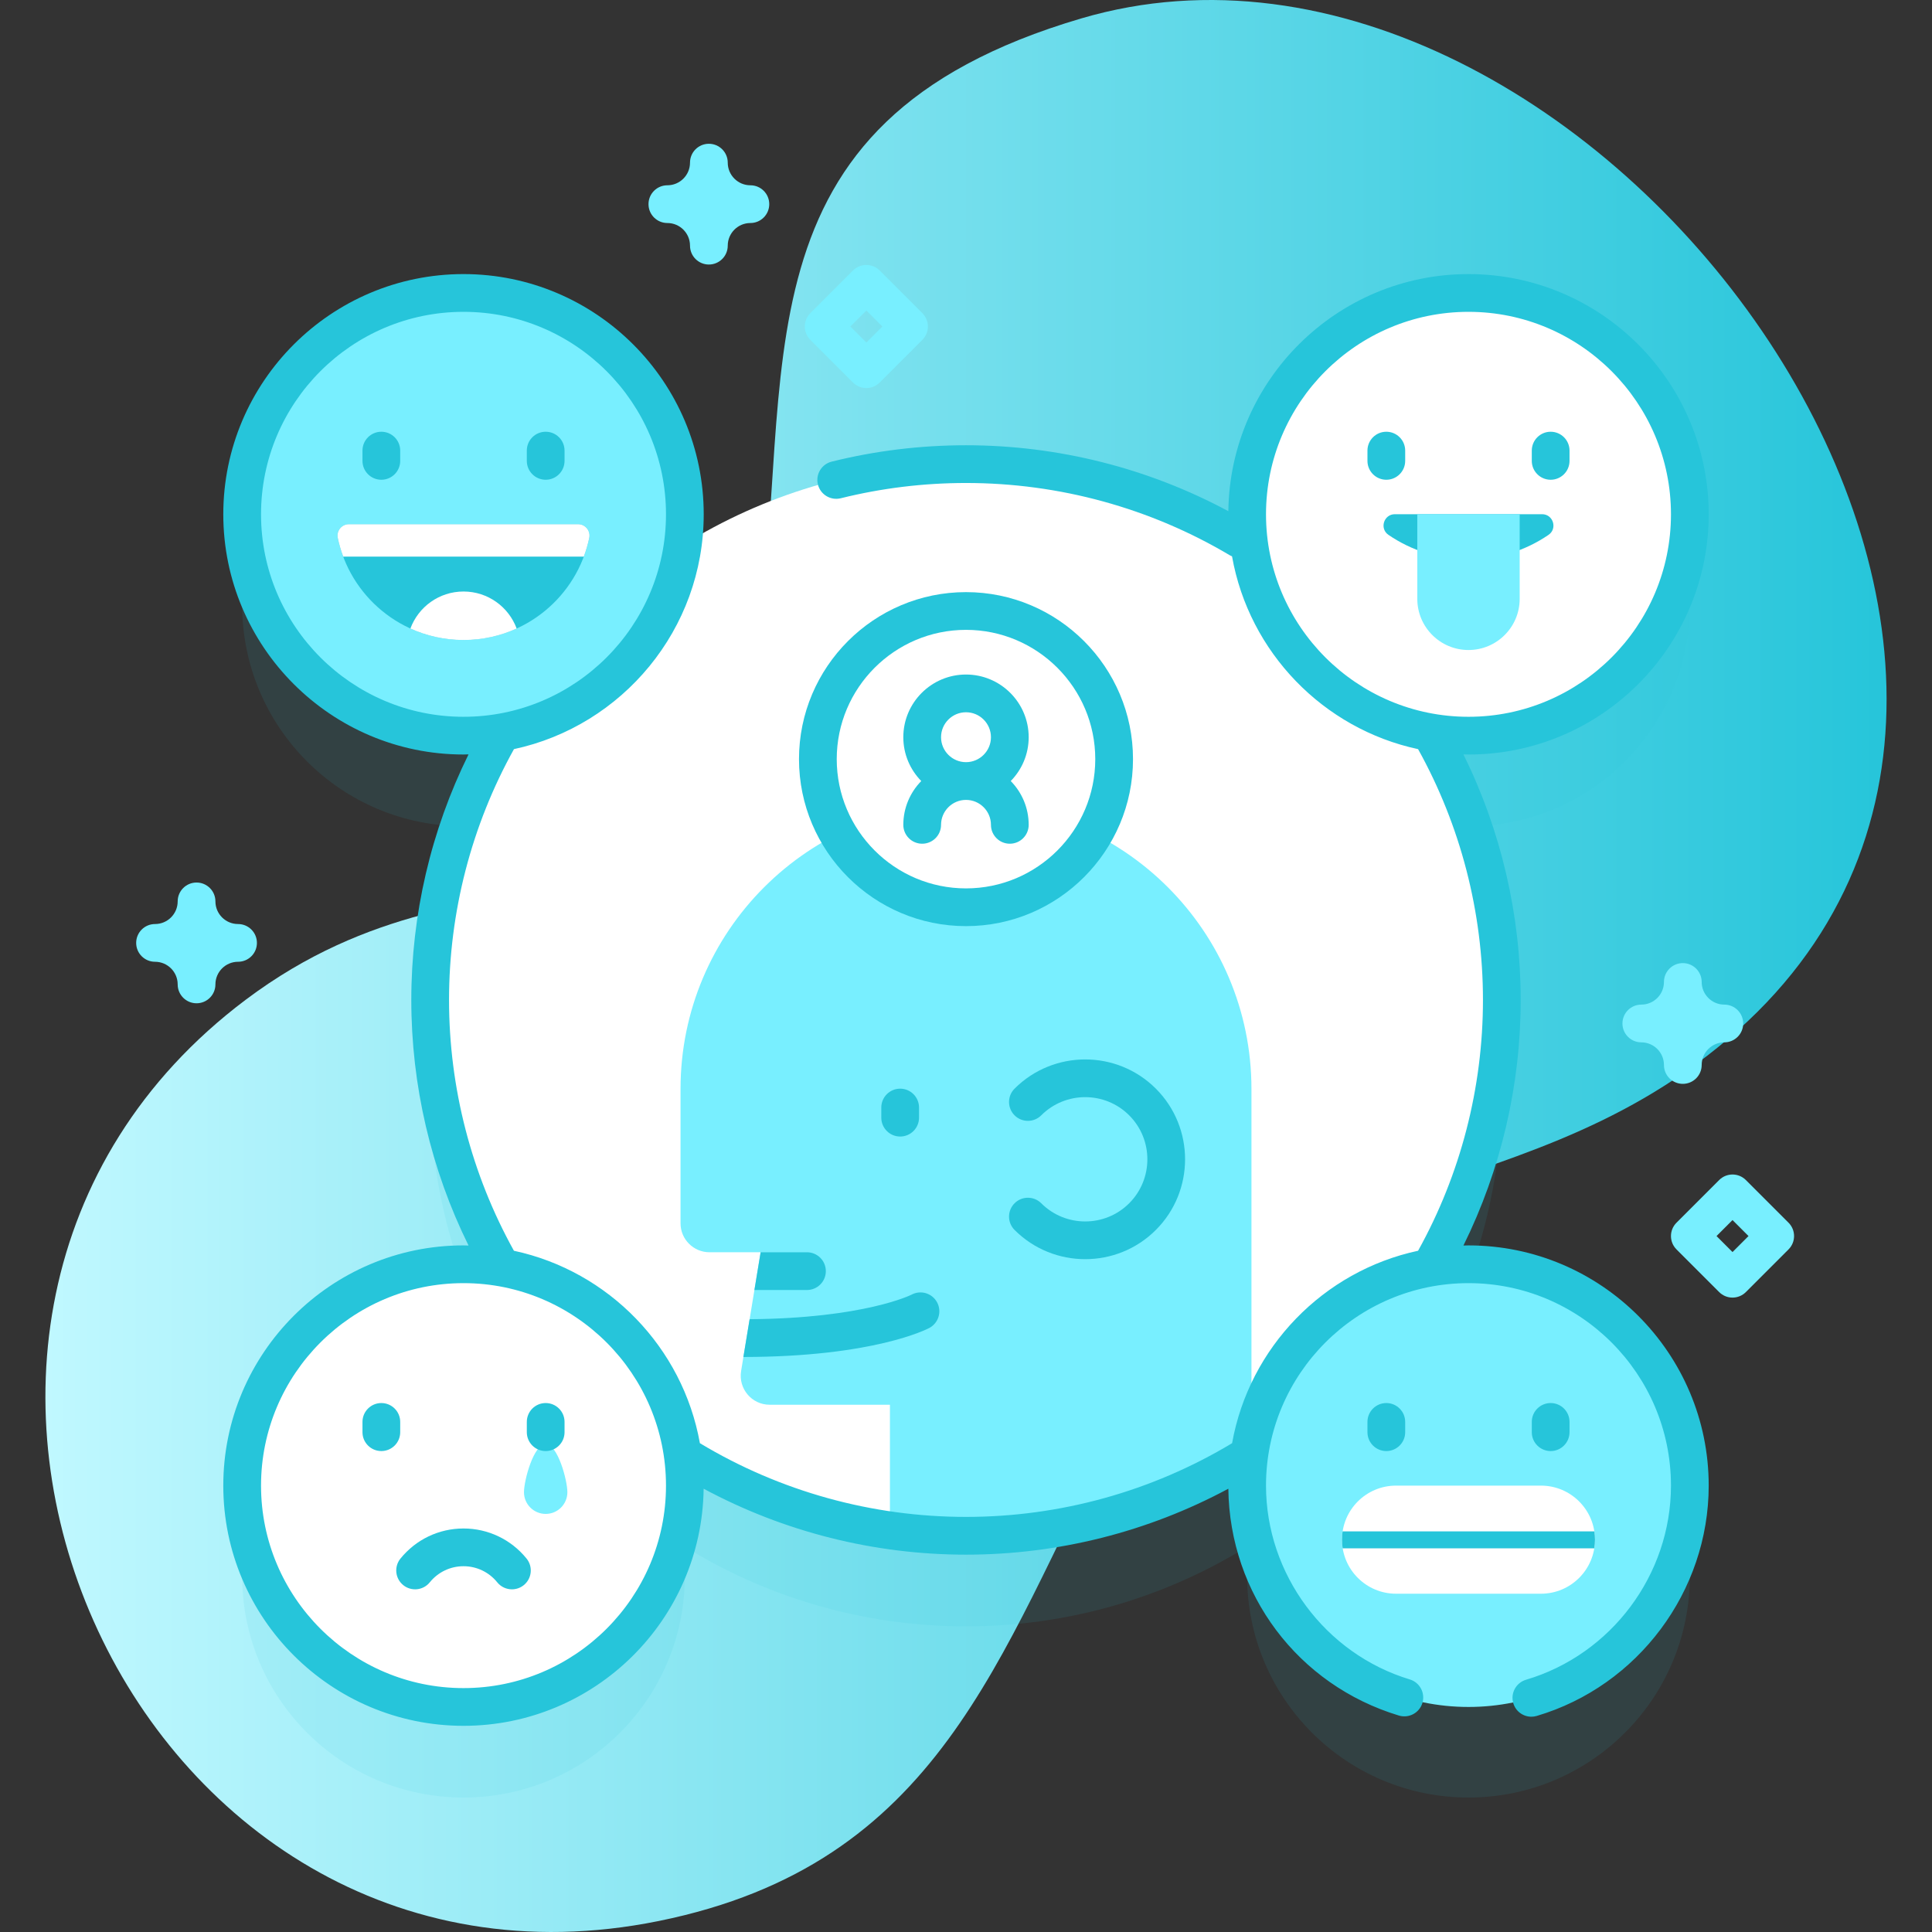 <svg xmlns="http://www.w3.org/2000/svg" xmlns:xlink="http://www.w3.org/1999/xlink" xmlns:svgjs="http://svgjs.com/svgjs" width="512" height="512" x="0" y="0" viewBox="0 0 512 512" style="enable-background:new 0 0 512 512" xml:space="preserve" class=""><rect x="0" y="0" width="512" height="512" fill="#333333" stroke="none"/><g><linearGradient xmlns="http://www.w3.org/2000/svg" id="SVGID_1_" gradientTransform="matrix(1 0 0 -1 0 514)" gradientUnits="userSpaceOnUse" x1="12.034" x2="499.966" y1="258" y2="258"><stop stop-opacity="1" stop-color="#c0f8ff" offset="0"></stop><stop stop-opacity="1" stop-color="#26c5da" offset="1"></stop></linearGradient><g xmlns="http://www.w3.org/2000/svg"><path d="m286.593 4.867c-94.351 27.746-75.427 93.585-85.98 166.539-13.171 91.052-70.095 44.365-135.496 93.538-113.054 85.001-30.931 272.636 109.468 244.14 74.552-15.131 89.786-70.095 120.193-128.824 39.333-75.973 104.558-55.26 163.066-104.857 118.655-100.582-37.403-309.897-171.251-270.536z" fill="url(#SVGID_1_)" data-original="url(#SVGID_1_)" style=""></path><g opacity=".1"><path d="m389.165 359.044c-3.456 0-6.835.316-10.127.889 12.059-20.872 18.962-45.096 18.962-70.933 0-25.838-6.903-50.062-18.962-70.933 3.291.573 6.671.889 10.127.889 32.397 0 58.659-26.263 58.659-58.659 0-32.397-26.263-58.659-58.659-58.659-32.397 0-58.659 26.263-58.659 58.659 0 2.773.206 5.497.579 8.167-21.784-13.598-47.514-21.464-75.085-21.464s-53.301 7.866-75.084 21.464c.372-2.671.579-5.394.579-8.167 0-32.397-26.263-58.659-58.659-58.659-32.397 0-58.659 26.263-58.659 58.659 0 32.397 26.263 58.659 58.659 58.659 3.455 0 6.835-.316 10.127-.889-12.06 20.871-18.963 45.095-18.963 70.933 0 25.837 6.903 50.061 18.962 70.933-3.292-.573-6.671-.889-10.127-.889-32.397 0-58.659 26.263-58.659 58.659 0 32.397 26.263 58.659 58.659 58.659 32.397 0 58.659-26.263 58.659-58.659 0-2.773-.206-5.497-.579-8.167 21.784 13.598 47.514 21.464 75.085 21.464s53.301-7.866 75.084-21.464c-.372 2.671-.579 5.394-.579 8.167 0 32.397 26.263 58.659 58.659 58.659 32.397 0 58.659-26.263 58.659-58.659.001-32.396-26.262-58.659-58.658-58.659z" fill="#26c5da" data-original="#2626bc" style="" class=""></path></g><g><circle cx="256" cy="265" fill="#ffffff" r="142" data-original="#ffffff" style="" class=""></circle></g><g><path d="m331.65 288.6v96.59c-21.9 13.81-47.84 21.81-75.65 21.81-6.84 0-13.57-.48-20.16-1.42v-33.31h-31.88c-4.73 0-8.32-4.25-7.56-8.93l.61-3.73 1.65-10.01 1.27-7.74 1.64-10h-13.55c-4.23 0-7.67-3.44-7.67-7.66v-35.6c0-41.77 33.88-75.63 75.65-75.63s75.65 33.86 75.65 75.63z" fill="#78efff" data-original="#6583fe" style="" class=""></path></g><g><path d="m218.855 336.865c0 2.76-2.24 5-5 5h-13.93l1.65-10h12.28c2.76 0 5 2.24 5 5z" fill="#26c5da" data-original="#2626bc" style="" class=""></path></g><g><path d="m246.295 351.915c-.59.31-14.74 7.67-49.29 7.7l1.65-10.01c30.36-.24 42.8-6.44 42.92-6.51 2.43-1.3 5.46-.39 6.77 2.05 1.3 2.43.38 5.46-2.05 6.77z" fill="#26c5da" data-original="#2626bc" style="" class=""></path></g><g><path d="m238.553 301.194c-2.762 0-5-2.239-5-5v-2.685c0-2.761 2.238-5 5-5s5 2.239 5 5v2.685c0 2.762-2.238 5-5 5z" fill="#26c5da" data-original="#2626bc" style="" class=""></path></g><g><path d="m287.594 333.693c-6.78 0-13.561-2.581-18.723-7.743-1.953-1.953-1.953-5.119 0-7.071 1.951-1.952 5.119-1.952 7.07 0 6.426 6.425 16.879 6.425 23.305 0 6.425-6.425 6.425-16.879 0-23.304-6.426-6.425-16.879-6.425-23.305 0-1.951 1.952-5.119 1.952-7.07 0-1.953-1.953-1.953-5.119 0-7.071 10.322-10.323 27.123-10.323 37.445 0 10.324 10.324 10.324 27.122 0 37.446-5.16 5.162-11.942 7.743-18.722 7.743z" fill="#26c5da" data-original="#2626bc" style="" class=""></path></g><g><circle cx="122.835" cy="393.703" fill="#ffffff" r="58.659" data-original="#ffffff" style="" class=""></circle></g><g><path d="m150.361 395.453c0 3.176-2.574 5.75-5.75 5.75s-5.75-2.574-5.75-5.75 2.574-12.75 5.75-12.75c3.175 0 5.75 9.575 5.75 12.75z" fill="#78efff" data-original="#6583fe" style="" class=""></path></g><g><circle cx="389.165" cy="393.703" fill="#78efff" r="58.659" data-original="#6583fe" style="" class=""></circle></g><g><circle cx="122.835" cy="136.297" fill="#78efff" r="58.659" data-original="#6583fe" style="" class=""></circle></g><g><circle cx="389.165" cy="136.297" fill="#ffffff" r="58.659" data-original="#ffffff" style="" class=""></circle></g><g><path d="m186.474 394.523c21.292 11.444 45.153 17.477 69.526 17.477 24.368 0 48.232-6.033 69.522-17.474.35 27.923 18.419 52.017 45.201 60.113 2.641.797 5.434-.696 6.233-3.34.799-2.643-.696-5.434-3.339-6.232-22.439-6.783-38.111-27.904-38.111-51.363 0-29.588 24.072-53.659 53.66-53.659s53.659 24.071 53.659 53.659c0 23.601-15.796 44.757-38.413 51.448-2.648.784-4.16 3.565-3.376 6.214.644 2.175 2.634 3.582 4.793 3.582.469 0 .947-.066 1.42-.206 26.834-7.939 45.576-33.039 45.576-61.038 0-35.102-28.558-63.659-63.659-63.659-.449 0-.893.025-1.34.034 9.94-20.134 15.174-42.458 15.174-65.079s-5.234-44.945-15.175-65.078c.447.009.891.034 1.34.034 35.102 0 63.659-28.558 63.659-63.659 0-35.102-28.558-63.659-63.659-63.659-34.825 0-63.194 28.113-63.639 62.834-21.286-11.438-45.185-17.472-69.526-17.472-12.041 0-24.018 1.461-35.597 4.341-2.68.667-4.311 3.38-3.645 6.06.667 2.68 3.378 4.31 6.059 3.645 10.79-2.685 21.955-4.046 33.183-4.046 24.662 0 48.84 6.626 69.919 19.162.191.113.387.211.586.296 4.519 25.433 24.177 45.689 49.303 51.076 11.242 20.227 17.192 43.175 17.192 66.466s-5.95 46.238-17.192 66.465c-25.1 5.382-44.743 25.602-49.289 50.999-21.234 12.776-45.594 19.536-70.519 19.536-24.929 0-49.283-6.761-70.52-19.538-4.546-25.395-24.187-45.613-49.285-50.996-11.244-20.231-17.195-43.169-17.195-66.466 0-23.306 5.953-46.232 17.205-66.469 28.702-6.161 50.289-31.719 50.289-62.235 0-35.102-28.558-63.659-63.66-63.659s-63.659 28.558-63.659 63.659c0 35.102 28.558 63.659 63.659 63.659.447 0 .888-.025 1.333-.034-9.945 20.137-15.167 42.446-15.167 65.079 0 22.626 5.228 44.943 15.17 65.078-.446-.009-.887-.034-1.335-.034-35.102 0-63.659 28.558-63.659 63.659 0 35.102 28.558 63.659 63.659 63.659 34.827 0 63.196-28.115 63.639-62.839zm149.031-258.226c0-29.588 24.072-53.659 53.66-53.659s53.659 24.071 53.659 53.659-24.071 53.659-53.659 53.659-53.66-24.071-53.66-53.659zm-266.329 0c0-29.588 24.071-53.659 53.659-53.659s53.66 24.071 53.66 53.659-24.072 53.659-53.66 53.659-53.659-24.071-53.659-53.659zm0 257.406c0-29.588 24.071-53.659 53.659-53.659s53.66 24.071 53.66 53.659-24.072 53.659-53.66 53.659-53.659-24.071-53.659-53.659z" fill="#26c5da" data-original="#2626bc" style="" class=""></path></g><g><path d="m106.06 376.821c0-2.762-2.239-5-5-5s-5 2.238-5 5v2.725c0 2.762 2.239 5 5 5s5-2.238 5-5z" fill="#26c5da" data-original="#2626bc" style="" class=""></path></g><g><path d="m144.611 384.546c2.761 0 5-2.238 5-5v-2.725c0-2.762-2.239-5-5-5s-5 2.238-5 5v2.725c0 2.762 2.239 5 5 5z" fill="#26c5da" data-original="#2626bc" style="" class=""></path></g><g><path d="m362.389 376.821v2.725c0 2.762 2.239 5 5 5s5-2.238 5-5v-2.725c0-2.762-2.239-5-5-5s-5 2.239-5 5z" fill="#26c5da" data-original="#2626bc" style="" class=""></path></g><g><path d="m415.94 379.546v-2.725c0-2.762-2.239-5-5-5s-5 2.238-5 5v2.725c0 2.762 2.239 5 5 5 2.762 0 5-2.238 5-5z" fill="#26c5da" data-original="#2626bc" style="" class=""></path></g><g><path d="m101.06 114.415c-2.761 0-5 2.238-5 5v2.725c0 2.762 2.239 5 5 5s5-2.238 5-5v-2.725c0-2.762-2.239-5-5-5z" fill="#26c5da" data-original="#2626bc" style="" class=""></path></g><g><path d="m144.611 114.415c-2.761 0-5 2.238-5 5v2.725c0 2.762 2.239 5 5 5s5-2.238 5-5v-2.725c0-2.762-2.239-5-5-5z" fill="#26c5da" data-original="#2626bc" style="" class=""></path></g><g><path d="m367.389 114.415c-2.761 0-5 2.238-5 5v2.725c0 2.762 2.239 5 5 5s5-2.238 5-5v-2.725c0-2.762-2.239-5-5-5z" fill="#26c5da" data-original="#2626bc" style="" class=""></path></g><g><path d="m410.94 127.14c2.761 0 5-2.238 5-5v-2.725c0-2.762-2.239-5-5-5s-5 2.238-5 5v2.725c0 2.761 2.239 5 5 5z" fill="#26c5da" data-original="#2626bc" style="" class=""></path></g><g><path d="m131.776 419.334c.988 1.221 2.432 1.854 3.889 1.854 1.105 0 2.218-.364 3.144-1.114 2.146-1.738 2.477-4.887.739-7.032-4.106-5.07-10.198-7.978-16.713-7.978s-12.606 2.908-16.712 7.978c-1.738 2.146-1.407 5.294.739 7.032s5.294 1.407 7.032-.739c2.198-2.715 5.457-4.271 8.941-4.271 3.484-.002 6.743 1.555 8.941 4.27z" fill="#26c5da" data-original="#2626bc" style="" class=""></path></g><g><path d="m369.66 136.269c-2.948 0-4.136 3.819-1.701 5.48 6.041 4.12 13.341 6.53 21.205 6.53s15.164-2.41 21.205-6.53c2.436-1.661 1.247-5.48-1.701-5.48z" fill="#26c5da" data-original="#2626bc" style="" class=""></path></g><g><path d="m389.165 172.26c-7.492 0-13.566-6.074-13.566-13.566v-22.426h27.132v22.426c0 7.492-6.074 13.566-13.566 13.566z" fill="#78efff" data-original="#6583fe" style="" class=""></path></g><g><path d="m92.45 138.923c-1.9 0-3.333 1.747-2.945 3.607 3.219 15.458 16.917 27.071 33.33 27.071s30.111-11.614 33.33-27.071c.387-1.86-1.045-3.607-2.945-3.607z" fill="#26c5da" data-original="#2626bc" style="" class=""></path></g><g><path d="m154.714 147.506c.6-1.6 1.086-3.256 1.444-4.958.393-1.866-1.035-3.625-2.943-3.625h-60.761c-1.907 0-3.335 1.758-2.943 3.625.358 1.703.844 3.358 1.444 4.958z" fill="#ffffff" data-original="#ffffff" style="" class=""></path></g><g><path d="m136.92 166.566c-4.29 1.95-9.06 3.04-14.08 3.04s-9.79-1.09-14.08-3.04c2.11-5.72 7.61-9.81 14.08-9.81 6.46 0 11.97 4.09 14.08 9.81z" fill="#ffffff" data-original="#ffffff" style="" class=""></path></g><g><path d="m408.363 422.351h-38.397c-7.911 0-14.324-6.413-14.324-14.324s6.413-14.324 14.324-14.324h38.397c7.911 0 14.324 6.413 14.324 14.324s-6.413 14.324-14.324 14.324z" fill="#ffffff" data-original="#ffffff" style="" class=""></path></g><g><path d="m422.69 408.03c0 .78-.06 1.55-.19 2.3h-66.68c-.12-.75-.18-1.52-.18-2.3 0-.75.06-1.48.16-2.2h66.72c.11.72.17 1.45.17 2.2z" fill="#26c5da" data-original="#2626bc" style="" class=""></path></g><g><circle cx="256" cy="201.176" fill="#ffffff" r="39.258" data-original="#ffffff" style="" class=""></circle></g><g><path d="m256 245.434c-24.404 0-44.258-19.854-44.258-44.258s19.854-44.258 44.258-44.258 44.258 19.854 44.258 44.258-19.854 44.258-44.258 44.258zm0-78.516c-18.89 0-34.258 15.368-34.258 34.258s15.368 34.258 34.258 34.258 34.258-15.368 34.258-34.258-15.368-34.258-34.258-34.258z" fill="#26c5da" data-original="#2626bc" style="" class=""></path></g><g><path d="m272.613 195.369c0-9.161-7.453-16.613-16.613-16.613-9.161 0-16.613 7.453-16.613 16.613 0 4.518 1.818 8.615 4.755 11.613-2.936 2.998-4.755 7.095-4.755 11.613 0 2.761 2.239 5 5 5s5-2.239 5-5c0-3.646 2.967-6.613 6.613-6.613 3.647 0 6.613 2.967 6.613 6.613 0 2.761 2.239 5 5 5s5-2.239 5-5c0-4.518-1.818-8.615-4.755-11.613 2.937-2.997 4.755-7.094 4.755-11.613zm-16.613-6.613c3.647 0 6.613 2.967 6.613 6.613s-2.967 6.613-6.613 6.613-6.613-2.967-6.613-6.613 2.967-6.613 6.613-6.613z" fill="#26c5da" data-original="#2626bc" style="" class=""></path></g><g><path d="m459.134 343.878c-1.326 0-2.598-.526-3.536-1.465l-11.31-11.311c-1.953-1.952-1.953-5.118 0-7.07l11.31-11.311c.938-.939 2.21-1.465 3.536-1.465s2.598.526 3.536 1.465l11.311 11.311c1.953 1.952 1.953 5.118 0 7.07l-11.311 11.311c-.938.939-2.21 1.465-3.536 1.465zm-4.239-16.311 4.239 4.239 4.239-4.239-4.239-4.239z" fill="#78efff" data-original="#6583fe" style="" class=""></path></g><g><path d="m229.59 102.838c-1.28 0-2.559-.488-3.535-1.464l-11.311-11.31c-.938-.938-1.465-2.21-1.465-3.536s.527-2.598 1.464-3.535l11.311-11.311c.938-.938 2.21-1.465 3.536-1.465s2.598.526 3.536 1.465l11.31 11.311c.938.938 1.464 2.209 1.464 3.535s-.527 2.598-1.464 3.535l-11.31 11.31c-.977.977-2.256 1.465-3.536 1.465zm-4.239-16.31 4.239 4.238 4.239-4.238-4.239-4.239z" fill="#78efff" data-original="#6583fe" style="" class=""></path></g><g><path d="m52.087 265.879c-2.761 0-5-2.238-5-5 0-3.309-2.691-6-6-6-2.761 0-5-2.238-5-5s2.239-5 5-5c3.309 0 6-2.691 6-6 0-2.762 2.239-5 5-5s5 2.238 5 5c0 3.309 2.691 6 6 6 2.761 0 5 2.238 5 5s-2.239 5-5 5c-3.309 0-6 2.691-6 6 0 2.762-2.238 5-5 5z" fill="#78efff" data-original="#6583fe" style="" class=""></path></g><g><path d="m187.86 70.102c-2.761 0-5-2.238-5-5 0-3.309-2.692-6-6-6-2.761 0-5-2.238-5-5s2.239-5 5-5c3.308 0 6-2.691 6-6 0-2.762 2.239-5 5-5s5 2.238 5 5c0 3.309 2.691 6 6 6 2.761 0 5 2.238 5 5s-2.239 5-5 5c-3.309 0-6 2.691-6 6 0 2.761-2.238 5-5 5z" fill="#78efff" data-original="#6583fe" style="" class=""></path></g><g><path d="m445.964 287.232c-2.761 0-5-2.238-5-5 0-3.309-2.691-6-6-6-2.761 0-5-2.238-5-5s2.239-5 5-5c3.309 0 6-2.692 6-6.001 0-2.762 2.239-5 5-5s5 2.238 5 5c0 3.309 2.691 6.001 6 6.001 2.761 0 5 2.238 5 5s-2.239 5-5 5c-3.309 0-6 2.691-6 6 0 2.762-2.238 5-5 5z" fill="#78efff" data-original="#6583fe" style="" class=""></path></g></g></g></svg>